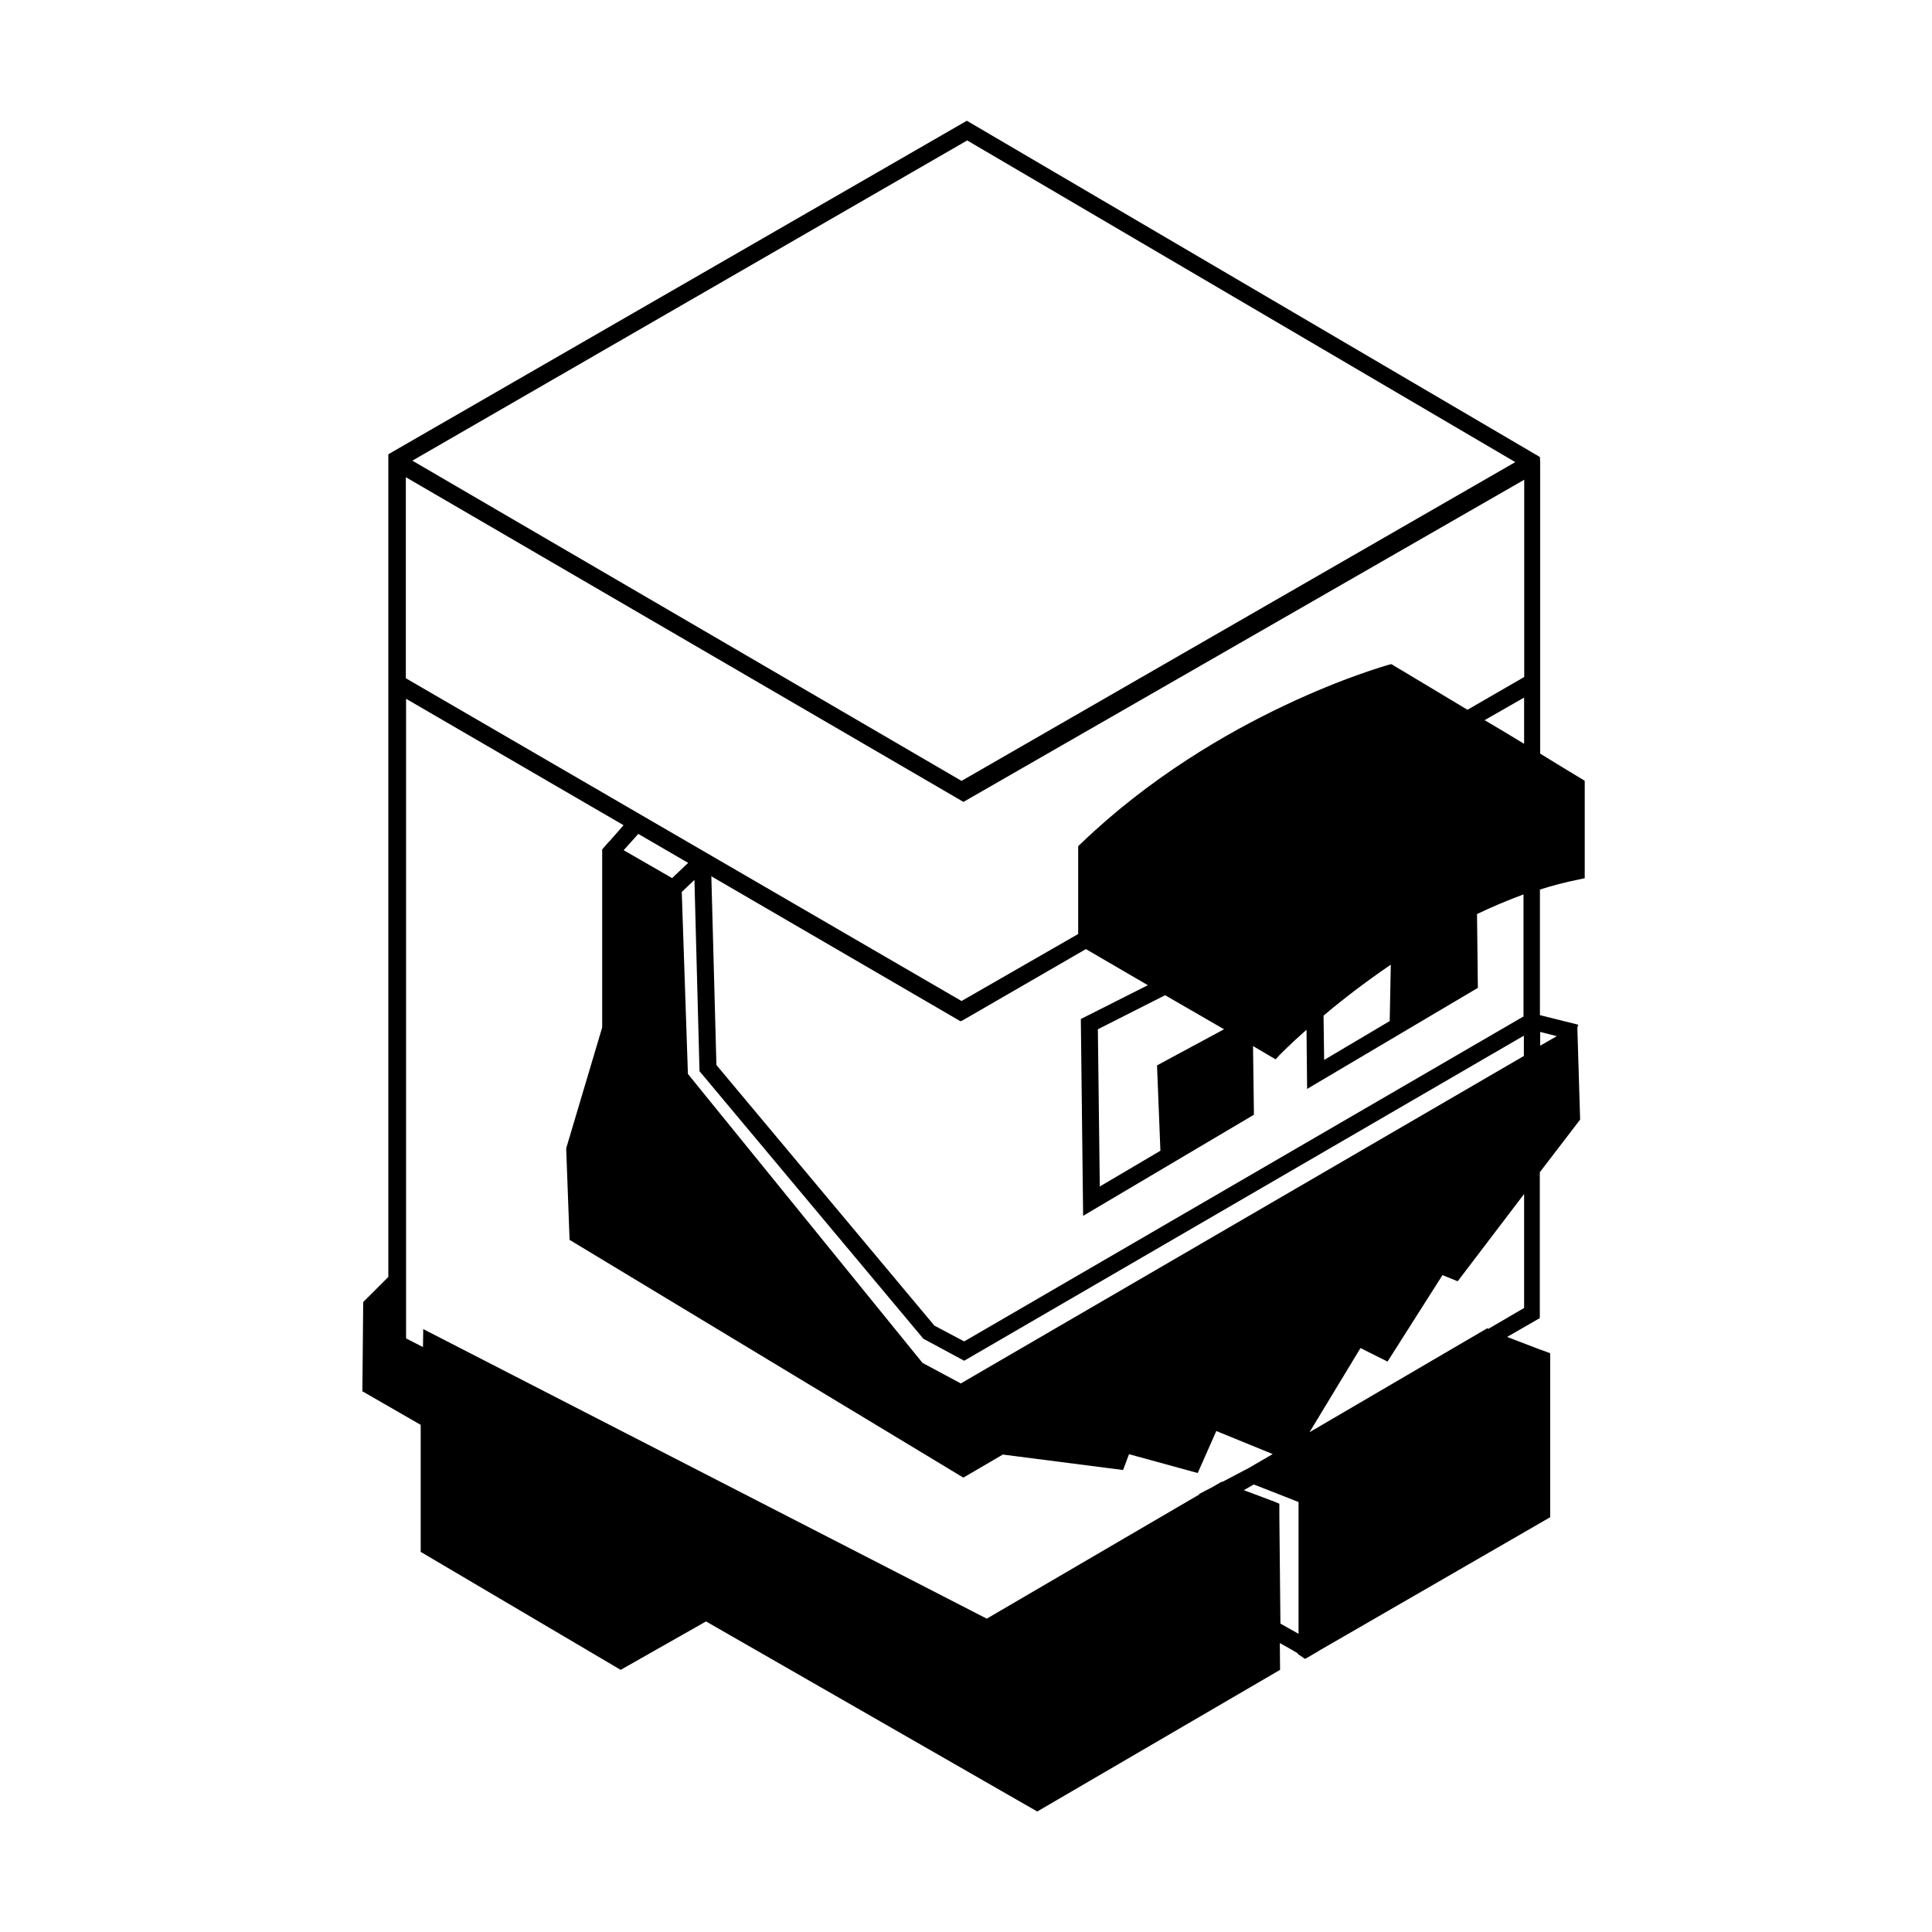 <!-- Generated by IcoMoon.io -->
<svg version="1.1" xmlns="http://www.w3.org/2000/svg" width="16" height="16" viewBox="0 0 16 16">
<title>app_joe</title>
<path d="M13.119 6.463c-0.105-0.063-0.231-0.14-0.364-0.222v-2.377c0-0.023 0-0.051-0.002-0.079-0.016-0.009-0.035-0.021-0.051-0.030l-4.695-2.755-4.791 2.762v6.813l-0.208 0.208-0.007 0.739 0.483 0.278v1.052l1.656 0.977 0.707-0.401 2.743 1.574 2.011-1.173-0.002-0.222 0.112 0.063 0.002 0.002 0.033 0.019v0.005l0.061 0.042 0.009-0.005h0.002l0.096-0.056 0.002-0.002 1.922-1.11v-1.358l-0.075-0.028h-0.002l-0.28-0.107 0.271-0.156v-1.208l0.334-0.436-0.023-0.76 0.007-0.026-0.317-0.079v-1.040c0.103-0.033 0.21-0.061 0.315-0.082l0.056-0.012v-0.798l-0.002-0.012zM8.010 1.163l4.539 2.664-4.586 2.64-4.548-2.652 4.595-2.652zM10.117 12.271l-0.072 0.042-0.117 0.061 0.005 0.002-1.761 1.029-4.667-2.398-0.002 0.149-0.14-0.072v-5.297l1.801 1.047-0.121 0.138h-0.002l-0.054 0.063v0.002c0 0.019 0 0.044 0 0.065v1.407l-0.296 0.994-0.002 0.012 0.028 0.753 3.261 1.969 0.327-0.191 0.996 0.128 0.049-0.131 0.569 0.156 0.154-0.348 0.467 0.191-0.196 0.114-0.222 0.117-0.002-0.002zM5.165 7.041l0.121-0.135 0.413 0.24-0.133 0.126-0.401-0.231zM10.753 13.53l-0.149-0.084-0.009-0.893c0-0.002 0-0.1 0-0.1l-0.063-0.026h-0.002l-0.229-0.086 0.082-0.047 0.037 0.014 0.334 0.131v1.092zM12.622 10.832l-0.296 0.173-0.009-0.005-1.472 0.861 0.422-0.697 0.224 0.112 0.455-0.716 0.126 0.051 0.55-0.723v0.945zM12.622 8.744l-4.665 2.713-0.317-0.17-1.943-2.393-0.051-1.507 0.105-0.1 0.042 1.584 1.854 2.216 0.338 0.182 4.635-2.692v0.168h0.002zM12.622 8.415l-4.637 2.694-0.247-0.131-1.805-2.158-0.042-1.563 2.064 1.201 0.007-0.005 0.002 0.002 1.029-0.595 0.513 0.299-0.555 0.28 0.019 1.63 1.414-0.837v-0.042l-0.007-0.527 0.187 0.11 0.037-0.040c0.002-0.002 0.082-0.084 0.219-0.205l0.005 0.49 1.414-0.837-0.007-0.611c0.126-0.061 0.254-0.114 0.385-0.163v1.008h0.007zM9.61 9.53l-0.502 0.296-0.016-1.302 0.557-0.282 0.488 0.282-0.555 0.299 0.028 0.707zM10.961 8.411c0.149-0.126 0.338-0.273 0.557-0.422l-0.009 0.467-0.543 0.322-0.005-0.366zM12.622 6.16c-0.107-0.065-0.219-0.133-0.327-0.196l0.327-0.187v0.383zM12.622 5.607l-0.469 0.271c-0.331-0.198-0.597-0.359-0.604-0.362l-0.026-0.016-0.028 0.007c-0.014 0.005-1.411 0.39-2.543 1.479l-0.023 0.021v0.728l-0.966 0.555-4.602-2.673v-1.665l4.618 2.689 4.644-2.668v1.635h-0.002zM12.755 8.546l0.138 0.035-0.138 0.079v-0.114z"></path>
</svg>
